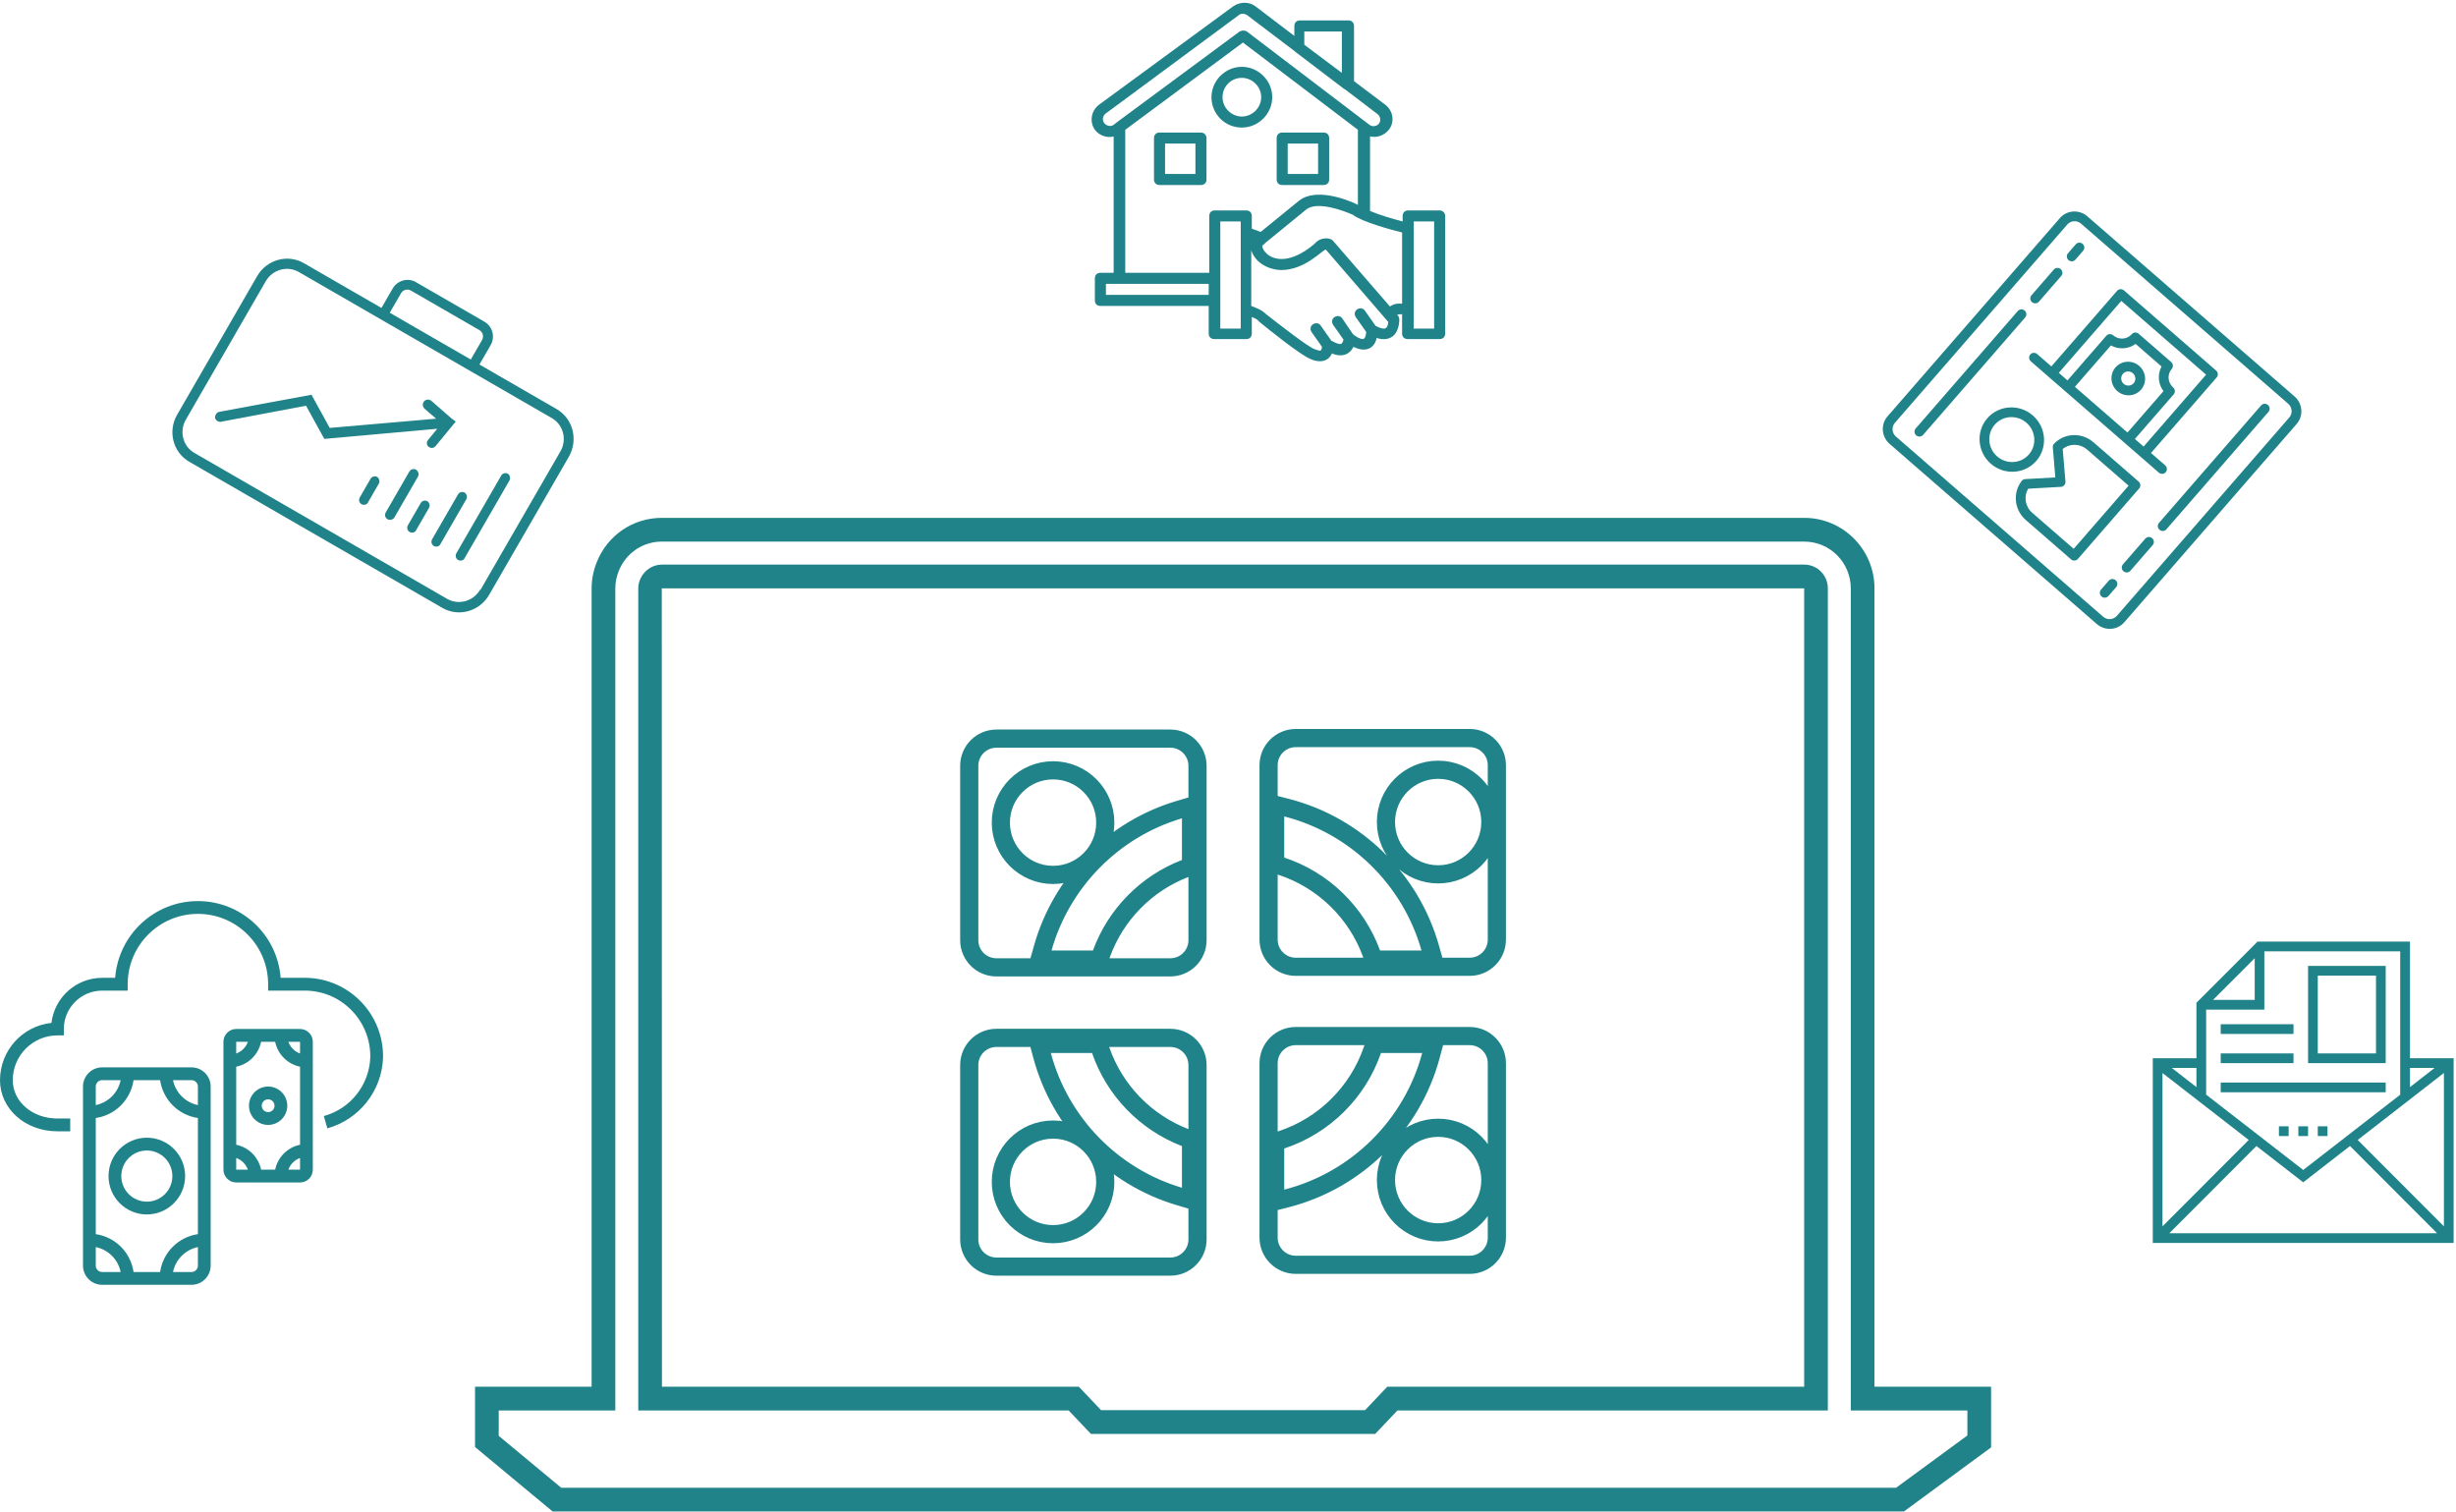 <?xml version="1.0" encoding="UTF-8"?>
<svg width="393px" height="242px" viewBox="0 0 393 242" version="1.1" xmlns="http://www.w3.org/2000/svg" xmlns:xlink="http://www.w3.org/1999/xlink">
    <!-- Generator: Sketch 55.2 (78181) - https://sketchapp.com -->
    <title>Platform</title>
    <desc>Created with Sketch.</desc>
    <g id="Home-Alternate" stroke="none" stroke-width="1" fill="none" fill-rule="evenodd">
        <g id="Capital-Raise" transform="translate(-270, -1308)">
            <g id="Platform" transform="translate(270, 1308)">
                <g id="Group" transform="translate(76.012, 82.62)">
                    <path d="M212.712,7.723 L29.884,7.723 C28.478,7.723 27.155,8.566 26.515,9.872 C26.253,10.419 26.12,10.973 26.12,11.52 L26.12,143.062 L94.99,143.062 L98.549,146.814 L144.043,146.814 L147.602,143.062 L216.472,143.062 L216.472,11.52 C216.472,9.424 214.785,7.723 212.712,7.723 Z M212.682,139.266 L145.976,139.266 L142.417,143.017 L100.179,143.017 L96.62,139.266 L29.911,139.266 L29.884,11.52 L212.685,11.52 L212.685,139.266 L212.682,139.266 Z" id="Shape" fill="#208389"></path>
                    <path d="M83.432,35.565 C81.03,35.565 79.083,37.512 79.083,39.914 L79.083,67.816 C79.083,70.218 81.03,72.165 83.432,72.165 L111.262,72.165 C113.663,72.165 115.61,70.218 115.61,67.816 L115.61,39.914 C115.61,37.512 113.663,35.565 111.262,35.565 L83.432,35.565 Z M92.496,57.372 C87.881,57.372 84.141,53.626 84.141,49.005 C84.141,44.385 87.881,40.638 92.496,40.638 C97.11,40.638 100.85,44.385 100.85,49.005 C100.85,53.626 97.11,57.372 92.496,57.372 Z M112.708,46.922 L114.574,46.37 L114.574,55.985 L113.64,56.343 C107.434,58.72 102.521,63.713 100.242,69.968 L99.893,70.924 L90.327,70.924 L90.848,69.075 C93.847,58.451 102.141,50.049 112.708,46.922 Z M83.432,83.447 C81.03,83.447 79.083,85.394 79.083,87.795 L79.083,115.698 C79.083,118.1 81.03,120.046 83.432,120.046 L111.262,120.046 C113.663,120.046 115.61,118.1 115.61,115.698 L115.61,87.795 C115.61,85.394 113.663,83.447 111.262,83.447 L83.432,83.447 Z M92.496,114.855 C87.881,114.855 84.141,111.108 84.141,106.487 C84.141,101.867 87.881,98.12 92.496,98.12 C97.11,98.12 100.85,101.867 100.85,106.487 C100.85,111.108 97.11,114.855 92.496,114.855 Z M113.64,99.402 L114.574,99.76 L114.574,109.375 L112.708,108.823 C101.992,105.652 93.623,97.06 90.731,86.241 L90.242,84.412 L99.768,84.412 L100.105,85.392 C102.32,91.822 107.302,96.975 113.64,99.402 Z M131.331,35.474 C128.929,35.474 126.982,37.42 126.982,39.822 L126.982,67.725 C126.982,70.126 128.929,72.073 131.331,72.073 L159.161,72.073 C161.563,72.073 163.509,70.126 163.509,67.725 L163.509,39.822 C163.509,37.42 161.563,35.474 159.161,35.474 L131.331,35.474 Z M154.119,57.281 C149.504,57.281 145.764,53.534 145.764,48.914 C145.764,44.293 149.504,40.546 154.119,40.546 C158.733,40.546 162.473,44.293 162.473,48.914 C162.473,53.534 158.733,57.281 154.119,57.281 Z M129.031,55.978 L128.032,55.649 L128.032,46.142 L129.846,46.606 C140.935,49.445 149.737,58.051 152.849,69.075 L153.37,70.924 L143.804,70.924 L143.456,69.968 C141.047,63.359 135.706,58.174 129.031,55.978 Z M131.331,83.158 C128.929,83.158 126.982,85.104 126.982,87.506 L126.982,115.409 C126.982,117.81 128.929,119.757 131.331,119.757 L159.161,119.757 C161.563,119.757 163.509,117.81 163.509,115.409 L163.509,87.506 C163.509,85.104 161.563,83.158 159.161,83.158 L131.331,83.158 Z M154.119,114.565 C149.504,114.565 145.764,110.819 145.764,106.198 C145.764,101.578 149.504,97.831 154.119,97.831 C158.733,97.831 162.473,101.578 162.473,106.198 C162.473,110.819 158.733,114.565 154.119,114.565 Z M128.032,109.603 L128.032,100.096 L129.031,99.767 C135.84,97.526 141.255,92.179 143.592,85.392 L143.93,84.412 L153.455,84.412 L152.967,86.241 C149.966,97.463 141.086,106.262 129.846,109.139 L128.032,109.603 Z" id="Combined-Shape" stroke="#208389" stroke-width="2.907"></path>
                    <path d="M223.936,11.52 C223.936,5.3 218.902,0.243 212.712,0.243 L29.881,0.243 C25.26,0.243 21.17,3.041 19.46,7.377 C18.926,8.729 18.657,10.122 18.657,11.52 L18.657,139.266 L0,139.266 L0,148.913 L12.418,159.226 L228.647,159.226 L242.593,148.978 L242.593,139.262 L223.936,139.262 L223.936,11.52 Z M238.802,143.062 L238.802,147.061 L227.404,155.429 L13.79,155.429 L3.791,147.125 L3.791,143.062 L22.447,143.062 L22.447,11.52 C22.447,10.605 22.629,9.678 22.986,8.771 C24.123,5.897 26.829,4.04 29.881,4.04 L212.712,4.04 C216.81,4.04 220.145,7.396 220.145,11.52 L220.145,143.062 L238.802,143.062 Z" id="Shape" fill="#208389"></path>
                </g>
                <g id="noun_money-transaction-on-cloud-base_2297414" transform="translate(0, 144.18)" fill="#208389">
                    <path d="M30.647,26.605 L16.345,26.605 C14.653,26.607 13.282,27.98 13.28,29.675 L13.28,58.326 C13.282,60.021 14.653,61.394 16.345,61.396 L30.647,61.396 C32.338,61.394 33.709,60.021 33.711,58.326 L33.711,29.675 C33.709,27.98 32.338,26.607 30.647,26.605 Z M30.647,28.652 C31.211,28.652 31.667,29.11 31.668,29.675 L31.668,32.642 C29.664,32.228 28.098,30.659 27.685,28.652 L30.647,28.652 Z M15.323,29.675 C15.324,29.11 15.781,28.652 16.345,28.652 L19.307,28.652 C18.894,30.659 17.328,32.228 15.323,32.642 L15.323,29.675 Z M16.345,59.35 C15.781,59.349 15.324,58.891 15.323,58.326 L15.323,55.36 C17.328,55.773 18.894,57.342 19.307,59.35 L16.345,59.35 Z M21.371,59.35 C20.914,56.213 18.455,53.749 15.323,53.292 L15.323,34.71 C18.455,34.252 20.914,31.788 21.371,28.652 L25.62,28.652 C26.077,31.788 28.537,34.252 31.668,34.71 L31.668,53.292 C28.537,53.749 26.077,56.213 25.62,59.35 L21.371,59.35 Z M31.668,58.326 C31.667,58.891 31.211,59.349 30.647,59.35 L27.685,59.35 C28.098,57.342 29.664,55.773 31.668,55.36 L31.668,58.326 Z" id="Shape"></path>
                    <path d="M29.625,44.001 C29.625,40.61 26.881,37.861 23.496,37.861 C20.111,37.861 17.366,40.61 17.366,44.001 C17.366,47.391 20.111,50.14 23.496,50.14 C26.879,50.137 29.621,47.39 29.625,44.001 L29.625,44.001 Z M19.41,44.001 C19.41,41.74 21.239,39.908 23.496,39.908 C25.753,39.908 27.582,41.74 27.582,44.001 C27.582,46.261 25.753,48.094 23.496,48.094 C21.24,48.091 19.412,46.26 19.41,44.001 L19.41,44.001 Z" id="Shape"></path>
                    <path d="M45.97,32.745 C45.97,31.049 44.598,29.675 42.905,29.675 C41.213,29.675 39.841,31.049 39.841,32.745 C39.841,34.44 41.213,35.814 42.905,35.814 C44.597,35.813 45.968,34.439 45.97,32.745 Z M41.884,32.745 C41.884,32.18 42.341,31.721 42.905,31.721 C43.47,31.721 43.927,32.18 43.927,32.745 C43.927,33.31 43.47,33.768 42.905,33.768 C42.341,33.767 41.885,33.31 41.884,32.745 L41.884,32.745 Z" id="Shape"></path>
                    <path d="M50.056,42.977 L50.056,22.512 C50.055,21.382 49.141,20.467 48.013,20.465 L37.798,20.465 C36.67,20.467 35.756,21.382 35.754,22.512 L35.754,42.977 C35.756,44.107 36.67,45.023 37.798,45.024 L48.013,45.024 C49.141,45.023 50.055,44.107 50.056,42.977 Z M48.013,22.512 L48.013,24.383 C47.141,24.072 46.456,23.385 46.145,22.512 L48.013,22.512 Z M37.798,22.512 L39.666,22.512 C39.355,23.385 38.669,24.072 37.798,24.383 L37.798,22.512 Z M37.798,42.977 L37.798,41.106 C38.669,41.417 39.355,42.104 39.666,42.977 L37.798,42.977 Z M41.781,42.977 C41.367,40.97 39.802,39.402 37.798,38.988 L37.798,26.502 C39.802,26.088 41.367,24.519 41.781,22.512 L44.03,22.512 C44.443,24.519 46.009,26.088 48.013,26.502 L48.013,38.988 C46.009,39.402 44.443,40.97 44.03,42.977 L41.781,42.977 Z M48.013,41.106 L48.013,42.977 L46.145,42.977 C46.456,42.104 47.141,41.417 48.013,41.106 Z" id="Shape"></path>
                    <path d="M11.237,36.838 L9.194,36.838 C4.038,36.838 0,33.242 0,28.652 C0.006,23.941 3.554,19.993 8.23,19.493 C8.727,15.38 12.209,12.285 16.345,12.279 L18.427,12.279 C18.961,5.35 24.73,-3.62323874e-05 31.668,-3.62323874e-05 C38.607,-3.62323874e-05 44.376,5.35 44.91,12.279 L49.035,12.279 C55.941,12.431 61.424,18.151 61.293,25.07 C61.096,30.377 57.491,34.945 52.382,36.363 L51.817,34.397 C56.058,33.24 59.064,29.468 59.25,25.07 C59.381,19.281 54.813,14.477 49.035,14.326 L42.905,14.326 L42.905,13.303 C42.905,7.086 37.874,2.047 31.668,2.047 C25.462,2.047 20.431,7.086 20.431,13.303 L20.431,14.326 L16.345,14.326 C12.961,14.33 10.219,17.076 10.216,20.465 L10.216,21.489 L9.194,21.489 C5.247,21.493 2.048,24.697 2.043,28.652 C2.043,32.094 5.184,34.791 9.194,34.791 L11.237,34.791 L11.237,36.838 Z" id="Path"></path>
                </g>
                <g id="noun_Email_527851" transform="translate(344.481, 150.66)" fill="#208389">
                    <path d="M41.155,18.662 L41.155,0 L16.764,0 L6.984,9.786 L6.984,18.662 L0,18.662 L0,48.22 L48.139,48.22 L48.139,18.662 L41.155,18.662 Z M15.352,31.742 L1.554,45.562 L1.554,21.035 L15.352,31.742 Z M16.583,32.71 L24.07,38.519 L31.556,32.71 L45.486,46.664 L2.653,46.664 L16.583,32.71 Z M32.788,31.742 L46.585,21.025 L46.585,45.562 L32.788,31.742 Z M45.098,20.218 L41.155,23.284 L41.155,20.218 L45.098,20.218 Z M39.601,24.49 L24.07,36.545 L8.538,24.49 L8.538,10.888 L17.853,10.888 L17.853,1.557 L39.592,1.557 L39.592,24.49 L39.601,24.49 Z M9.637,9.331 L16.309,2.658 L16.309,9.331 L9.637,9.331 Z M6.984,23.284 L3.042,20.218 L6.984,20.218 L6.984,23.284 Z" id="Shape"></path>
                    <rect id="Rectangle" x="23.293" y="29.559" width="1.554" height="1.557"></rect>
                    <rect id="Rectangle" x="20.184" y="29.559" width="1.554" height="1.557"></rect>
                    <rect id="Rectangle" x="26.401" y="29.559" width="1.554" height="1.557"></rect>
                    <path d="M37.27,3.892 L24.847,3.892 L24.847,19.449 L37.27,19.449 L37.27,3.892 L37.27,3.892 Z M35.716,17.893 L26.401,17.893 L26.401,5.449 L35.716,5.449 L35.716,17.893 Z" id="Shape"></path>
                    <rect id="Rectangle" x="10.869" y="13.223" width="11.646" height="1.557"></rect>
                    <rect id="Rectangle" x="10.869" y="17.893" width="11.646" height="1.557"></rect>
                    <rect id="Rectangle" x="10.869" y="22.553" width="26.401" height="1.557"></rect>
                </g>
                <g id="noun_stock-market_477741" transform="translate(61.457, 67.23) rotate(30) translate(-61.457, -67.23) translate(32.346, 45.36)" fill="#208389">
                    <path d="M38.452,16.256 L39.156,16.321 L38.324,21.348 C38.26,21.739 37.94,22.001 37.557,22.001 C37.493,22.001 37.493,22.001 37.429,22.001 C36.981,21.935 36.725,21.544 36.789,21.087 L37.173,18.802 L22.329,29.247 L17.147,26.113 L6.654,35.123 C6.526,35.253 6.334,35.318 6.142,35.318 C5.886,35.318 5.63,35.253 5.502,35.057 C5.246,34.666 5.31,34.143 5.63,33.882 L17.019,24.155 L22.201,27.289 L36.213,17.496 L33.782,17.039 C33.334,16.908 33.078,16.517 33.142,16.06 C33.27,15.603 33.654,15.342 34.102,15.407 L38.452,16.256 Z M52.144,6.528 C55.151,6.528 57.582,9.009 57.646,12.077 L57.646,37.669 C57.646,40.737 55.215,43.218 52.208,43.218 L5.438,43.218 C2.431,43.218 3.55271368e-15,40.737 3.55271368e-15,37.669 L3.55271368e-15,12.077 C3.55271368e-15,9.009 2.431,6.528 5.438,6.528 L19.77,6.528 L19.77,2.938 C19.77,1.436 20.986,0.196 22.457,0.196 L35.125,0.196 C36.661,0.196 37.876,1.436 37.876,2.938 L37.876,6.528 L52.144,6.528 Z M21.305,2.938 L21.305,6.528 L36.277,6.528 L36.277,2.938 C36.277,2.285 35.765,1.763 35.125,1.763 L22.457,1.763 C21.817,1.763 21.305,2.285 21.305,2.938 Z M55.983,37.669 L56.047,37.669 L56.047,12.077 C56.047,9.923 54.319,8.16 52.208,8.16 L5.438,8.16 C3.327,8.16 1.6,9.923 1.6,12.077 L1.6,37.669 C1.6,39.823 3.327,41.586 5.438,41.586 L52.144,41.586 C54.255,41.586 55.983,39.823 55.983,37.669 Z M50.545,35.318 C50.097,35.318 49.777,34.927 49.777,34.535 L49.777,20.173 C49.777,19.716 50.161,19.389 50.545,19.389 C50.928,19.389 51.312,19.781 51.312,20.173 L51.312,34.535 C51.376,34.927 50.992,35.318 50.545,35.318 Z M46.066,35.318 C45.618,35.318 45.298,34.927 45.298,34.535 L45.298,26.244 C45.298,25.787 45.682,25.461 46.066,25.461 C46.45,25.461 46.834,25.852 46.834,26.244 L46.834,34.535 C46.898,34.927 46.514,35.318 46.066,35.318 Z M41.587,35.318 C41.139,35.318 40.82,34.927 40.82,34.535 L40.82,30.422 C40.82,29.965 41.203,29.639 41.587,29.639 C41.971,29.639 42.355,30.03 42.355,30.422 L42.355,34.535 C42.419,34.927 42.035,35.318 41.587,35.318 Z M37.493,35.318 C37.045,35.318 36.725,34.927 36.725,34.535 L36.725,26.962 C36.725,26.505 37.109,26.179 37.493,26.179 C37.94,26.179 38.324,26.57 38.324,26.962 L38.324,34.535 C38.324,34.927 37.94,35.318 37.493,35.318 Z M32.694,35.318 C32.246,35.318 31.926,34.927 31.926,34.535 L31.926,31.075 C31.926,30.618 32.31,30.292 32.694,30.292 C33.078,30.292 33.462,30.683 33.462,31.075 L33.462,34.535 C33.526,34.927 33.142,35.318 32.694,35.318 Z" id="Combined-Shape"></path>
                </g>
                <g id="noun_Housing-Partnership_1874899" transform="translate(174.667, 0)" fill="#208389">
                    <path d="M55.703,33.667 L50.663,33.667 C50.133,33.667 49.779,34.02 49.779,34.55 L49.779,35.434 C48.099,34.992 45.977,34.373 44.562,33.755 L44.562,21.826 C45.712,22.091 46.861,21.649 47.569,20.765 C48.541,19.528 48.276,17.761 47.038,16.789 L41.998,12.989 L41.998,4.153 C41.998,3.623 41.645,3.269 41.114,3.269 L33.333,3.269 C32.803,3.269 32.449,3.623 32.449,4.153 L32.449,5.744 L26.172,0.972 C25.199,0.265 23.784,0.265 22.723,0.972 L1.149,16.789 C-0.088,17.761 -0.354,19.528 0.531,20.765 C1.061,21.472 1.945,21.914 2.829,21.914 C3.095,21.914 3.271,21.914 3.537,21.826 L3.537,43.652 L1.415,43.652 C0.884,43.652 0.531,44.005 0.531,44.535 L0.531,48.07 C0.531,48.6 0.884,48.953 1.415,48.953 L18.745,48.953 L18.745,53.372 C18.745,53.902 19.098,54.255 19.629,54.255 L24.757,54.255 C25.287,54.255 25.641,53.902 25.641,53.372 L25.641,50.721 C26.083,50.897 26.525,51.074 26.791,51.428 C26.791,51.428 26.879,51.516 26.879,51.516 C27.94,52.4 33.422,56.818 35.013,57.436 C36.34,58.055 37.843,57.967 38.462,56.553 C40.142,57.26 41.379,56.641 41.91,55.492 C43.855,56.464 45.27,55.757 45.623,54.079 C47.569,54.697 49.16,53.813 49.249,51.163 C49.249,50.897 49.16,50.721 49.072,50.544 L48.895,50.367 C49.072,50.279 49.337,50.279 49.691,50.279 L49.691,53.372 C49.691,53.902 50.044,54.255 50.575,54.255 L55.703,54.255 C56.234,54.255 56.587,53.902 56.587,53.372 L56.587,34.55 C56.587,34.02 56.145,33.667 55.703,33.667 Z M34.041,5.037 L40.053,5.037 L40.053,11.664 L34.041,7.157 L34.041,5.037 Z M2.034,19.705 C1.68,19.263 1.768,18.556 2.21,18.203 L23.607,2.386 C23.784,2.209 24.05,2.209 24.226,2.209 C24.492,2.209 24.669,2.297 24.845,2.386 L32.538,8.218 C32.538,8.218 32.538,8.306 32.626,8.306 L40.407,14.227 C40.495,14.227 40.495,14.315 40.584,14.315 L45.8,18.291 C46.242,18.645 46.331,19.352 45.977,19.793 C45.623,20.235 44.916,20.324 44.474,19.97 L44.12,19.705 C44.12,19.705 44.12,19.705 44.12,19.705 L24.845,5.037 C24.757,4.948 24.669,4.948 24.58,4.948 C24.403,4.86 24.226,4.86 23.961,4.948 C23.873,4.948 23.784,5.037 23.696,5.037 L3.979,19.617 C3.979,19.617 3.979,19.617 3.979,19.617 L3.537,19.97 C3.095,20.324 2.387,20.147 2.034,19.705 Z M5.393,20.765 L24.226,6.804 L42.617,20.765 L42.617,32.783 C42.617,32.783 42.617,32.783 42.617,32.783 C41.998,32.429 36.251,29.779 33.245,32.076 L27.056,37.113 L25.641,36.583 L25.641,34.55 C25.641,34.02 25.287,33.667 24.757,33.667 L19.717,33.667 C19.187,33.667 18.833,34.02 18.833,34.55 L18.833,43.652 L5.393,43.652 L5.393,20.765 Z M2.299,47.186 L2.299,45.419 L4.421,45.419 L18.745,45.419 L18.745,47.186 L2.299,47.186 Z M23.873,52.576 L20.601,52.576 C20.601,52.753 20.601,35.611 20.601,35.434 L23.873,35.434 C23.873,39.233 23.873,48.865 23.873,52.576 Z M46.773,52.576 C46.242,52.576 45.623,52.223 45.447,52.135 L43.767,49.749 C43.501,49.307 42.971,49.219 42.529,49.484 C42.087,49.749 41.998,50.279 42.264,50.721 L43.944,53.107 C43.944,53.548 43.767,54.255 43.413,54.255 C42.883,54.255 42.087,53.725 41.822,53.46 C41.822,53.46 41.822,53.46 41.822,53.46 L40.142,50.986 C39.876,50.544 39.346,50.456 38.904,50.721 C38.462,50.986 38.373,51.516 38.638,51.958 L40.318,54.344 C40.142,55.051 39.876,55.051 39.788,55.051 C39.346,55.051 38.727,54.697 38.373,54.52 L36.693,52.135 C36.428,51.693 35.898,51.604 35.455,51.869 C35.013,52.135 34.925,52.665 35.19,53.107 L36.87,55.492 C36.782,56.288 36.605,56.199 35.632,55.846 C34.66,55.492 30.416,52.223 27.94,50.279 C27.233,49.572 26.26,49.219 25.553,48.953 L25.553,40.029 C26.083,41.796 27.94,43.121 30.327,43.21 C30.327,43.21 30.327,43.21 30.327,43.21 C34.218,43.21 36.959,39.94 37.489,39.94 C37.489,39.94 37.489,39.94 37.489,39.94 L47.48,51.516 C47.392,52.576 46.95,52.576 46.773,52.576 Z M47.745,49.042 C47.745,49.042 47.745,49.042 47.745,49.042 L38.638,38.527 C38.196,37.996 36.693,37.908 35.809,38.88 C35.809,38.88 33.157,41.443 30.416,41.443 C28.294,41.443 27.321,39.94 27.321,39.41 C27.321,39.233 26.791,39.675 34.394,33.49 C36.163,32.164 40.23,33.667 41.822,34.373 C43.325,35.522 47.922,36.759 49.691,37.201 L49.691,48.6 C49.072,48.512 48.364,48.6 47.745,49.042 Z M54.819,52.576 L51.547,52.576 C51.547,46.656 51.547,41.443 51.547,35.434 L54.819,35.434 L54.819,52.576 Z" id="Shape"></path>
                    <path d="M24.05,20.412 C26.702,20.412 28.913,18.203 28.913,15.552 C28.913,12.901 26.702,10.692 24.05,10.692 C21.397,10.692 19.187,12.901 19.187,15.552 C19.187,18.203 21.309,20.412 24.05,20.412 Z M24.05,12.459 C25.73,12.459 27.144,13.873 27.144,15.552 C27.144,17.231 25.73,18.645 24.05,18.645 C22.37,18.645 20.955,17.231 20.955,15.552 C20.955,13.873 22.281,12.459 24.05,12.459 Z" id="Shape"></path>
                    <path d="M17.507,21.207 L10.875,21.207 C10.345,21.207 9.991,21.561 9.991,22.091 L9.991,28.718 C9.991,29.248 10.345,29.602 10.875,29.602 L17.507,29.602 C18.037,29.602 18.391,29.248 18.391,28.718 L18.391,22.091 C18.391,21.649 18.037,21.207 17.507,21.207 Z M16.623,27.835 L11.76,27.835 L11.76,22.975 L16.623,22.975 L16.623,27.835 Z" id="Shape"></path>
                    <path d="M30.504,29.602 L37.135,29.602 C37.666,29.602 38.02,29.248 38.02,28.718 L38.02,22.091 C38.02,21.561 37.666,21.207 37.135,21.207 L30.504,21.207 C29.974,21.207 29.62,21.561 29.62,22.091 L29.62,28.718 C29.62,29.248 29.974,29.602 30.504,29.602 Z M31.388,22.975 L36.251,22.975 L36.251,27.835 L31.388,27.835 L31.388,22.975 Z" id="Shape"></path>
                </g>
                <g id="noun_investor_2664880" transform="translate(334.778, 67.23) rotate(-49) translate(-334.778, -67.23) translate(310.519, 42.12)" fill="#208389">
                    <path d="M3.226,50.204 L45.277,50.204 C46.984,50.204 48.372,48.797 48.372,47.067 L48.372,3.138 C48.372,1.408 46.984,0 45.277,0 L3.226,0 C1.519,0 0.131,1.408 0.131,3.138 L0.131,47.067 C0.131,48.797 1.519,50.204 3.226,50.204 Z M1.678,3.138 C1.678,2.273 2.373,1.569 3.226,1.569 L45.277,1.569 C46.13,1.569 46.825,2.273 46.825,3.138 L46.825,47.067 C46.825,47.931 46.13,48.635 45.277,48.635 L3.226,48.635 C2.373,48.635 1.678,47.931 1.678,47.067 L1.678,3.138 Z" id="Shape"></path>
                    <path d="M4.727,6.24 L29.635,6.24 C30.062,6.24 30.408,5.888 30.408,5.455 C30.408,5.022 30.062,4.671 29.635,4.671 L4.727,4.671 C4.3,4.671 3.953,5.022 3.953,5.455 C3.953,5.888 4.3,6.24 4.727,6.24 Z" id="Path"></path>
                    <path d="M32.971,6.24 L38.424,6.24 C38.851,6.24 39.198,5.888 39.198,5.455 C39.198,5.022 38.851,4.671 38.424,4.671 L32.971,4.671 C32.543,4.671 32.197,5.022 32.197,5.455 C32.197,5.888 32.543,6.24 32.971,6.24 Z" id="Path"></path>
                    <path d="M41.88,6.24 L43.776,6.24 C44.203,6.24 44.55,5.888 44.55,5.455 C44.55,5.022 44.203,4.671 43.776,4.671 L41.88,4.671 C41.453,4.671 41.107,5.022 41.107,5.455 C41.107,5.888 41.453,6.24 41.88,6.24 Z" id="Path"></path>
                    <path d="M43.776,43.965 L18.868,43.965 C18.441,43.965 18.095,44.316 18.095,44.749 C18.095,45.183 18.441,45.534 18.868,45.534 L43.776,45.534 C44.203,45.534 44.55,45.183 44.55,44.749 C44.55,44.316 44.203,43.965 43.776,43.965 Z" id="Path"></path>
                    <path d="M15.532,43.965 L10.079,43.965 C9.652,43.965 9.305,44.316 9.305,44.749 C9.305,45.183 9.652,45.534 10.079,45.534 L15.532,45.534 C15.96,45.534 16.306,45.183 16.306,44.749 C16.306,44.316 15.96,43.965 15.532,43.965 Z" id="Path"></path>
                    <path d="M4.727,45.534 L6.623,45.534 C7.05,45.534 7.396,45.183 7.396,44.749 C7.396,44.316 7.05,43.965 6.623,43.965 L4.727,43.965 C4.3,43.965 3.953,44.316 3.953,44.749 C3.953,45.183 4.3,45.534 4.727,45.534 Z" id="Path"></path>
                    <path d="M5.236,27.58 L5.236,37.171 C5.236,37.604 5.583,37.955 6.01,37.955 L20.951,37.955 C21.378,37.955 21.725,37.604 21.725,37.171 L21.725,27.58 C21.725,25.129 19.84,23.11 17.434,22.982 C17.207,22.966 16.998,23.055 16.843,23.215 L13.48,26.673 L10.118,23.215 C9.963,23.055 9.755,22.965 9.527,22.982 C7.121,23.11 5.236,25.129 5.236,27.58 Z M6.784,27.58 C6.784,26.078 7.855,24.823 9.277,24.585 L12.929,28.342 C13.22,28.641 13.741,28.641 14.032,28.342 L17.683,24.585 C19.106,24.823 20.177,26.078 20.177,27.58 L20.177,36.386 L6.784,36.386 L6.784,27.58 Z" id="Shape"></path>
                    <path d="M13.48,22.641 C16.303,22.641 18.6,20.31 18.6,17.445 C18.6,14.58 16.303,12.249 13.48,12.249 C10.658,12.249 8.361,14.58 8.361,17.445 C8.361,20.31 10.658,22.641 13.48,22.641 Z M13.48,13.818 C15.45,13.818 17.053,15.445 17.053,17.445 C17.053,19.445 15.45,21.072 13.48,21.072 C11.511,21.072 9.909,19.445 9.909,17.445 C9.909,15.445 11.511,13.818 13.48,13.818 Z" id="Shape"></path>
                    <path d="M33.082,22.393 C31.609,22.393 30.411,23.608 30.411,25.102 C30.411,26.596 31.609,27.812 33.082,27.812 C34.554,27.812 35.752,26.596 35.752,25.102 C35.752,23.608 34.554,22.393 33.082,22.393 Z M33.082,26.243 C32.463,26.243 31.959,25.731 31.959,25.102 C31.959,24.473 32.463,23.961 33.082,23.961 C33.701,23.961 34.204,24.473 34.204,25.102 C34.204,25.731 33.701,26.243 33.082,26.243 Z" id="Shape"></path>
                    <path d="M25.699,10.746 C25.271,10.746 24.925,11.097 24.925,11.531 C24.925,16.918 24.925,32.803 24.925,38.674 C24.925,39.107 25.271,39.458 25.699,39.458 C26.126,39.458 26.472,39.107 26.472,38.674 L26.472,35.662 L42.493,35.662 C42.92,35.662 43.267,35.311 43.267,34.878 L43.267,15.327 C43.267,14.893 42.92,14.542 42.493,14.542 L26.472,14.542 L26.472,11.531 C26.472,11.097 26.126,10.746 25.699,10.746 Z M26.472,19.528 L35.25,19.528 C35.551,20.933 36.644,22.043 38.028,22.348 L38.028,27.856 C36.644,28.162 35.551,29.271 35.25,30.676 L26.472,30.676 L26.472,19.528 Z M41.719,16.111 L41.719,34.093 L26.472,34.093 L26.472,32.245 L35.941,32.245 C36.368,32.245 36.715,31.894 36.715,31.46 C36.715,30.291 37.651,29.341 38.802,29.341 C39.229,29.341 39.576,28.99 39.576,28.556 L39.576,21.648 C39.576,21.215 39.229,20.864 38.802,20.864 C37.651,20.864 36.715,19.913 36.715,18.744 C36.715,18.31 36.368,17.96 35.941,17.96 L26.472,17.96 L26.472,16.111 L41.719,16.111 L41.719,16.111 Z" id="Shape"></path>
                </g>
            </g>
        </g>
    </g>
</svg>